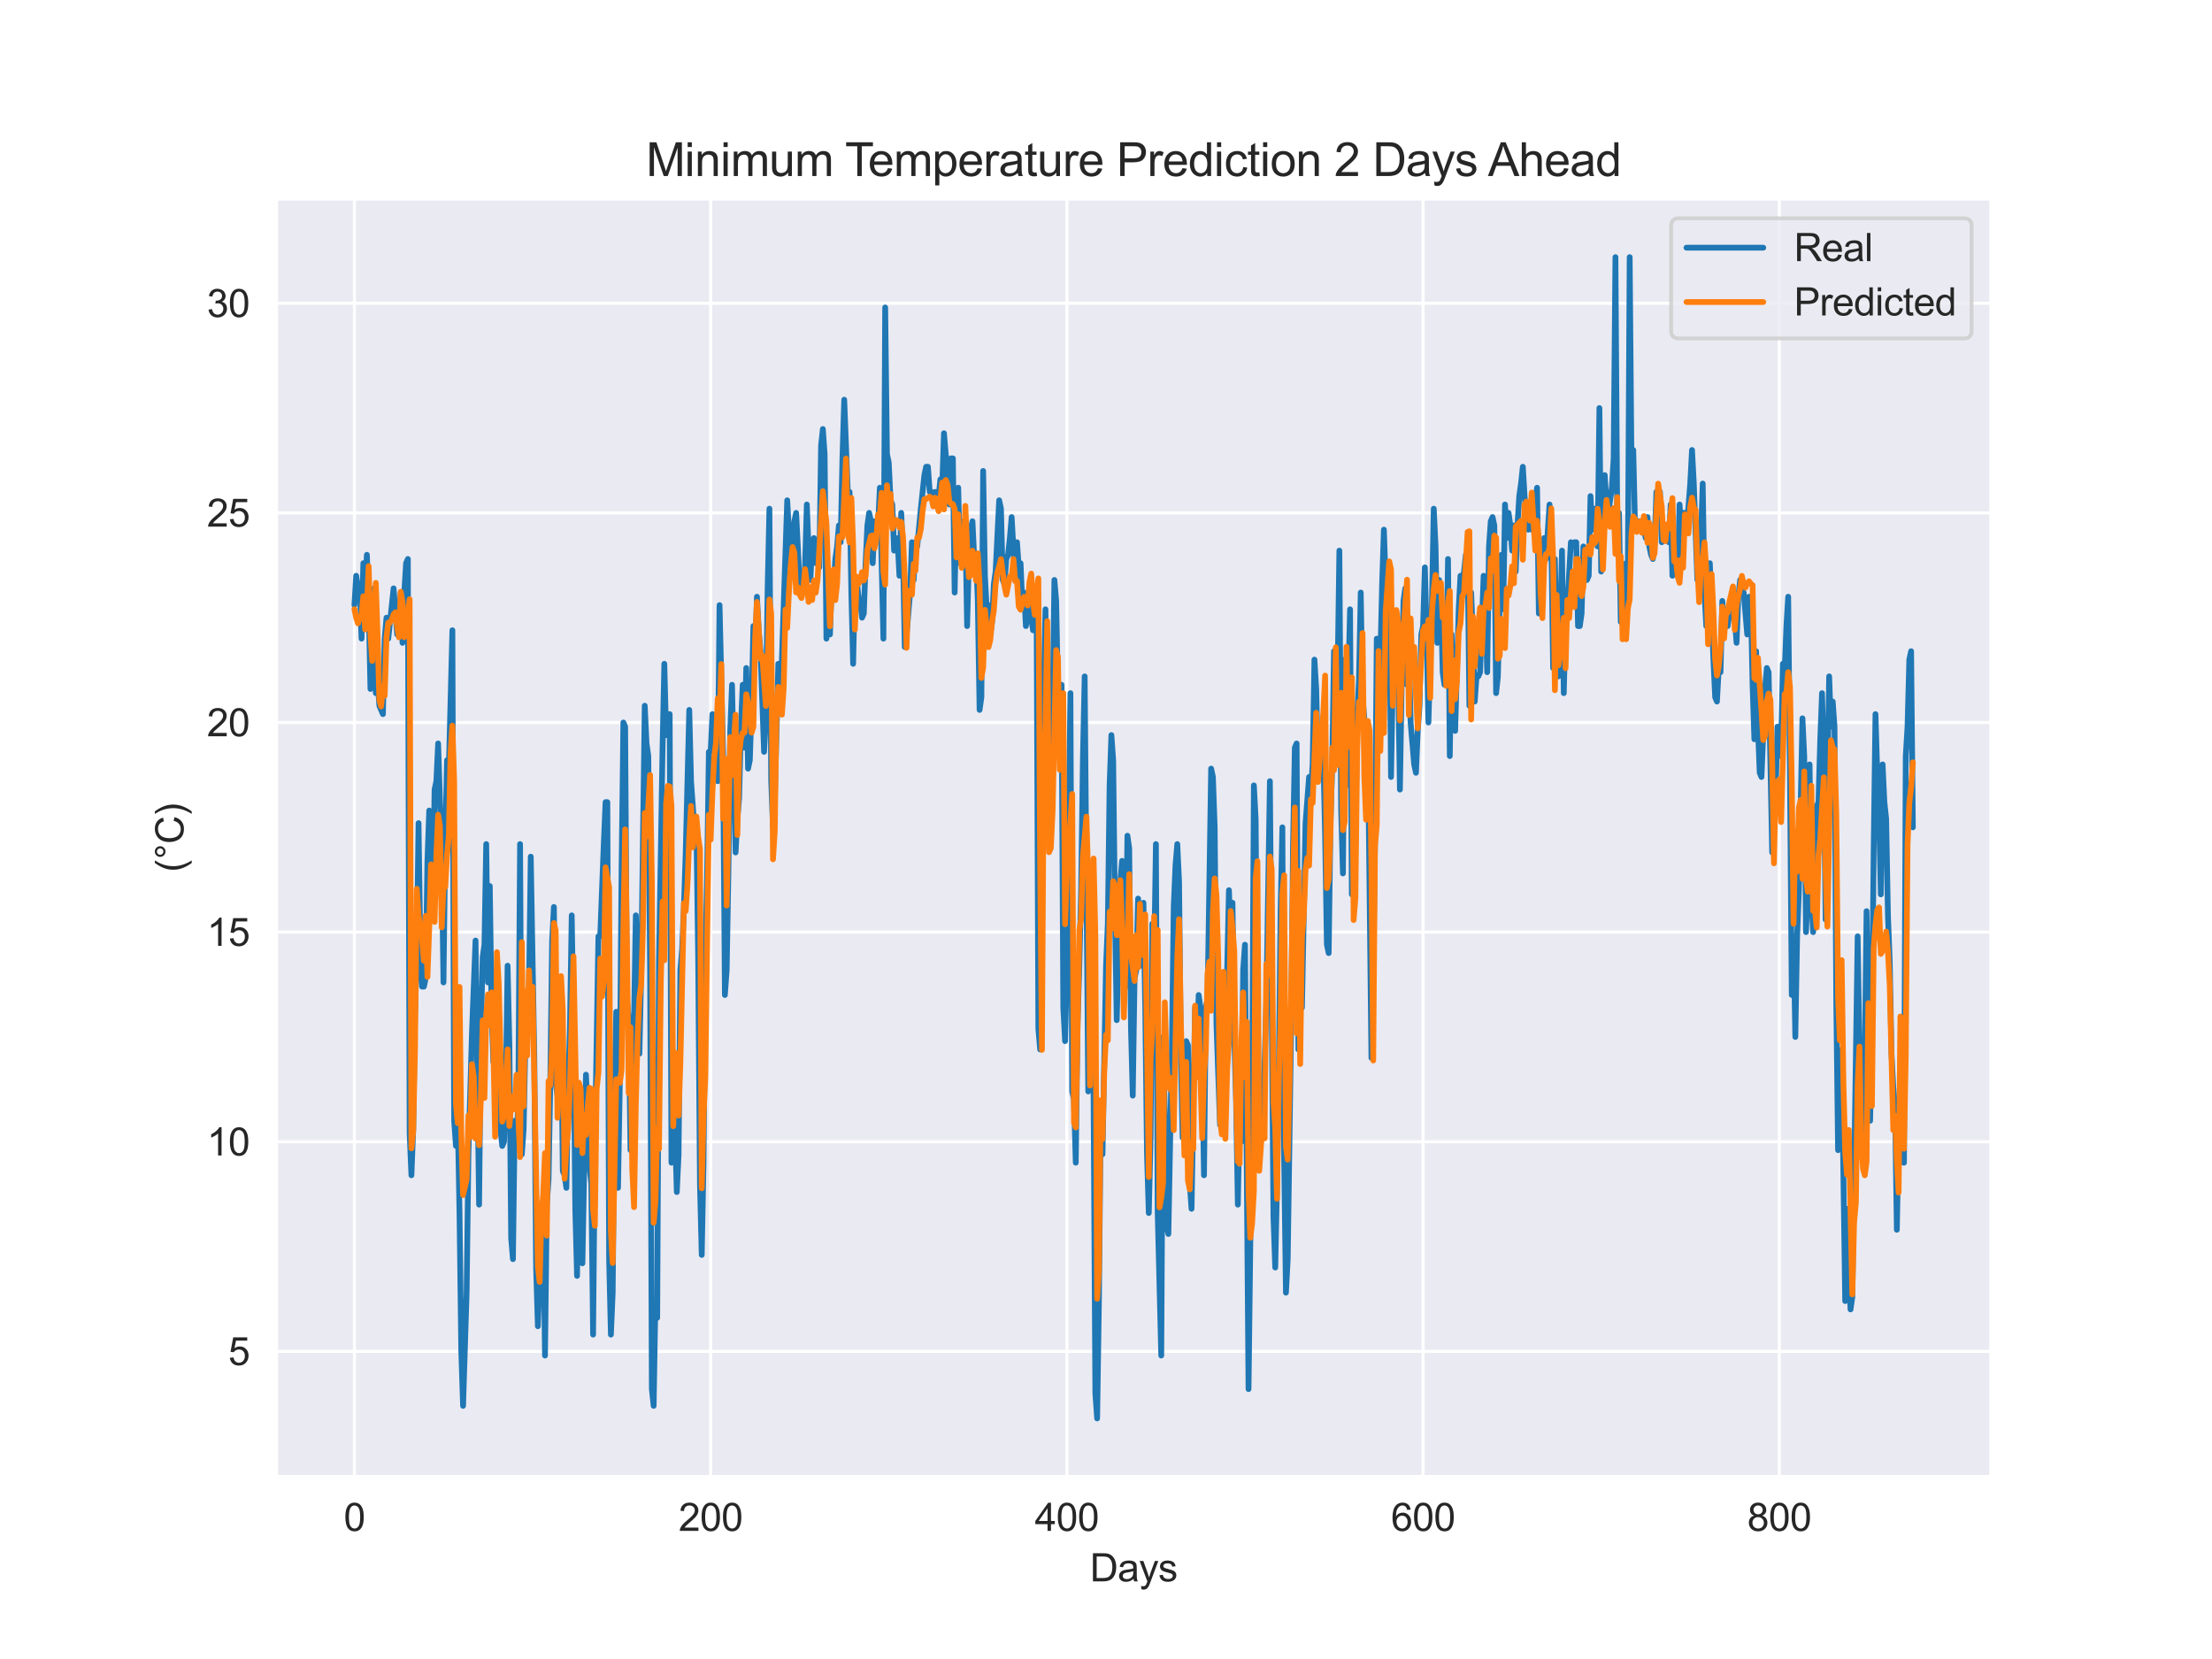 <?xml version="1.0" encoding="utf-8" standalone="no"?>
<!DOCTYPE svg PUBLIC "-//W3C//DTD SVG 1.1//EN"
  "http://www.w3.org/Graphics/SVG/1.1/DTD/svg11.dtd">
<svg xmlns:xlink="http://www.w3.org/1999/xlink" width="576pt" height="432pt" viewBox="0 0 576 432" xmlns="http://www.w3.org/2000/svg" version="1.1">
 <defs>
  <style type="text/css">*{stroke-linejoin: round; stroke-linecap: butt}</style>
 </defs>
 <g id="figure_1">
  <g id="patch_1">
   <path d="M 0 432 
L 576 432 
L 576 0 
L 0 0 
z
" style="fill: #ffffff"/>
  </g>
  <g id="axes_1">
   <g id="patch_2">
    <path d="M 72 384.48 
L 518.4 384.48 
L 518.4 51.84 
L 72 51.84 
z
" style="fill: #eaeaf2"/>
   </g>
   <g id="matplotlib.axis_1">
    <g id="xtick_1">
     <g id="line2d_1">
      <path d="M 92.291 384.48 
L 92.291 51.84 
" clip-path="url(#p777b00b28e)" style="fill: none; stroke: #ffffff; stroke-width: 0.8; stroke-linecap: round"/>
     </g>
     <g id="text_1">
      <!-- 0 -->
      <g style="fill: #262626" transform="translate(89.51 398.638) scale(0.1 -0.1)">
       <defs>
        <path id="ArialMT-30" d="M 266 2259 
Q 266 3072 433 3567 
Q 600 4063 929 4331 
Q 1259 4600 1759 4600 
Q 2128 4600 2406 4451 
Q 2684 4303 2865 4023 
Q 3047 3744 3150 3342 
Q 3253 2941 3253 2259 
Q 3253 1453 3087 958 
Q 2922 463 2592 192 
Q 2263 -78 1759 -78 
Q 1097 -78 719 397 
Q 266 969 266 2259 
z
M 844 2259 
Q 844 1131 1108 757 
Q 1372 384 1759 384 
Q 2147 384 2411 759 
Q 2675 1134 2675 2259 
Q 2675 3391 2411 3762 
Q 2147 4134 1753 4134 
Q 1366 4134 1134 3806 
Q 844 3388 844 2259 
z
" transform="scale(0.016)"/>
       </defs>
       <use xlink:href="#ArialMT-30"/>
      </g>
     </g>
    </g>
    <g id="xtick_2">
     <g id="line2d_2">
      <path d="M 185.049 384.48 
L 185.049 51.84 
" clip-path="url(#p777b00b28e)" style="fill: none; stroke: #ffffff; stroke-width: 0.8; stroke-linecap: round"/>
     </g>
     <g id="text_2">
      <!-- 200 -->
      <g style="fill: #262626" transform="translate(176.708 398.638) scale(0.1 -0.1)">
       <defs>
        <path id="ArialMT-32" d="M 3222 541 
L 3222 0 
L 194 0 
Q 188 203 259 391 
Q 375 700 629 1000 
Q 884 1300 1366 1694 
Q 2113 2306 2375 2664 
Q 2638 3022 2638 3341 
Q 2638 3675 2398 3904 
Q 2159 4134 1775 4134 
Q 1369 4134 1125 3890 
Q 881 3647 878 3216 
L 300 3275 
Q 359 3922 746 4261 
Q 1134 4600 1788 4600 
Q 2447 4600 2831 4234 
Q 3216 3869 3216 3328 
Q 3216 3053 3103 2787 
Q 2991 2522 2730 2228 
Q 2469 1934 1863 1422 
Q 1356 997 1212 845 
Q 1069 694 975 541 
L 3222 541 
z
" transform="scale(0.016)"/>
       </defs>
       <use xlink:href="#ArialMT-32"/>
       <use xlink:href="#ArialMT-30" x="55.615"/>
       <use xlink:href="#ArialMT-30" x="111.23"/>
      </g>
     </g>
    </g>
    <g id="xtick_3">
     <g id="line2d_3">
      <path d="M 277.808 384.48 
L 277.808 51.84 
" clip-path="url(#p777b00b28e)" style="fill: none; stroke: #ffffff; stroke-width: 0.8; stroke-linecap: round"/>
     </g>
     <g id="text_3">
      <!-- 400 -->
      <g style="fill: #262626" transform="translate(269.466 398.638) scale(0.1 -0.1)">
       <defs>
        <path id="ArialMT-34" d="M 2069 0 
L 2069 1097 
L 81 1097 
L 81 1613 
L 2172 4581 
L 2631 4581 
L 2631 1613 
L 3250 1613 
L 3250 1097 
L 2631 1097 
L 2631 0 
L 2069 0 
z
M 2069 1613 
L 2069 3678 
L 634 1613 
L 2069 1613 
z
" transform="scale(0.016)"/>
       </defs>
       <use xlink:href="#ArialMT-34"/>
       <use xlink:href="#ArialMT-30" x="55.615"/>
       <use xlink:href="#ArialMT-30" x="111.23"/>
      </g>
     </g>
    </g>
    <g id="xtick_4">
     <g id="line2d_4">
      <path d="M 370.566 384.48 
L 370.566 51.84 
" clip-path="url(#p777b00b28e)" style="fill: none; stroke: #ffffff; stroke-width: 0.8; stroke-linecap: round"/>
     </g>
     <g id="text_4">
      <!-- 600 -->
      <g style="fill: #262626" transform="translate(362.225 398.638) scale(0.1 -0.1)">
       <defs>
        <path id="ArialMT-36" d="M 3184 3459 
L 2625 3416 
Q 2550 3747 2413 3897 
Q 2184 4138 1850 4138 
Q 1581 4138 1378 3988 
Q 1113 3794 959 3422 
Q 806 3050 800 2363 
Q 1003 2672 1297 2822 
Q 1591 2972 1913 2972 
Q 2475 2972 2870 2558 
Q 3266 2144 3266 1488 
Q 3266 1056 3080 686 
Q 2894 316 2569 119 
Q 2244 -78 1831 -78 
Q 1128 -78 684 439 
Q 241 956 241 2144 
Q 241 3472 731 4075 
Q 1159 4600 1884 4600 
Q 2425 4600 2770 4297 
Q 3116 3994 3184 3459 
z
M 888 1484 
Q 888 1194 1011 928 
Q 1134 663 1356 523 
Q 1578 384 1822 384 
Q 2178 384 2434 671 
Q 2691 959 2691 1453 
Q 2691 1928 2437 2201 
Q 2184 2475 1800 2475 
Q 1419 2475 1153 2201 
Q 888 1928 888 1484 
z
" transform="scale(0.016)"/>
       </defs>
       <use xlink:href="#ArialMT-36"/>
       <use xlink:href="#ArialMT-30" x="55.615"/>
       <use xlink:href="#ArialMT-30" x="111.23"/>
      </g>
     </g>
    </g>
    <g id="xtick_5">
     <g id="line2d_5">
      <path d="M 463.325 384.48 
L 463.325 51.84 
" clip-path="url(#p777b00b28e)" style="fill: none; stroke: #ffffff; stroke-width: 0.8; stroke-linecap: round"/>
     </g>
     <g id="text_5">
      <!-- 800 -->
      <g style="fill: #262626" transform="translate(454.983 398.638) scale(0.1 -0.1)">
       <defs>
        <path id="ArialMT-38" d="M 1131 2484 
Q 781 2613 612 2850 
Q 444 3088 444 3419 
Q 444 3919 803 4259 
Q 1163 4600 1759 4600 
Q 2359 4600 2725 4251 
Q 3091 3903 3091 3403 
Q 3091 3084 2923 2848 
Q 2756 2613 2416 2484 
Q 2838 2347 3058 2040 
Q 3278 1734 3278 1309 
Q 3278 722 2862 322 
Q 2447 -78 1769 -78 
Q 1091 -78 675 323 
Q 259 725 259 1325 
Q 259 1772 486 2073 
Q 713 2375 1131 2484 
z
M 1019 3438 
Q 1019 3113 1228 2906 
Q 1438 2700 1772 2700 
Q 2097 2700 2305 2904 
Q 2513 3109 2513 3406 
Q 2513 3716 2298 3927 
Q 2084 4138 1766 4138 
Q 1444 4138 1231 3931 
Q 1019 3725 1019 3438 
z
M 838 1322 
Q 838 1081 952 856 
Q 1066 631 1291 507 
Q 1516 384 1775 384 
Q 2178 384 2440 643 
Q 2703 903 2703 1303 
Q 2703 1709 2433 1975 
Q 2163 2241 1756 2241 
Q 1359 2241 1098 1978 
Q 838 1716 838 1322 
z
" transform="scale(0.016)"/>
       </defs>
       <use xlink:href="#ArialMT-38"/>
       <use xlink:href="#ArialMT-30" x="55.615"/>
       <use xlink:href="#ArialMT-30" x="111.23"/>
      </g>
     </g>
    </g>
    <g id="text_6">
     <!-- Days -->
     <g style="fill: #262626" transform="translate(283.809 411.783) scale(0.1 -0.1)">
      <defs>
       <path id="ArialMT-44" d="M 494 0 
L 494 4581 
L 2072 4581 
Q 2606 4581 2888 4516 
Q 3281 4425 3559 4188 
Q 3922 3881 4101 3404 
Q 4281 2928 4281 2316 
Q 4281 1794 4159 1391 
Q 4038 988 3847 723 
Q 3656 459 3429 307 
Q 3203 156 2883 78 
Q 2563 0 2147 0 
L 494 0 
z
M 1100 541 
L 2078 541 
Q 2531 541 2789 625 
Q 3047 709 3200 863 
Q 3416 1078 3536 1442 
Q 3656 1806 3656 2325 
Q 3656 3044 3420 3430 
Q 3184 3816 2847 3947 
Q 2603 4041 2063 4041 
L 1100 4041 
L 1100 541 
z
" transform="scale(0.016)"/>
       <path id="ArialMT-61" d="M 2588 409 
Q 2275 144 1986 34 
Q 1697 -75 1366 -75 
Q 819 -75 525 192 
Q 231 459 231 875 
Q 231 1119 342 1320 
Q 453 1522 633 1644 
Q 813 1766 1038 1828 
Q 1203 1872 1538 1913 
Q 2219 1994 2541 2106 
Q 2544 2222 2544 2253 
Q 2544 2597 2384 2738 
Q 2169 2928 1744 2928 
Q 1347 2928 1158 2789 
Q 969 2650 878 2297 
L 328 2372 
Q 403 2725 575 2942 
Q 747 3159 1072 3276 
Q 1397 3394 1825 3394 
Q 2250 3394 2515 3294 
Q 2781 3194 2906 3042 
Q 3031 2891 3081 2659 
Q 3109 2516 3109 2141 
L 3109 1391 
Q 3109 606 3145 398 
Q 3181 191 3288 0 
L 2700 0 
Q 2613 175 2588 409 
z
M 2541 1666 
Q 2234 1541 1622 1453 
Q 1275 1403 1131 1340 
Q 988 1278 909 1158 
Q 831 1038 831 891 
Q 831 666 1001 516 
Q 1172 366 1500 366 
Q 1825 366 2078 508 
Q 2331 650 2450 897 
Q 2541 1088 2541 1459 
L 2541 1666 
z
" transform="scale(0.016)"/>
       <path id="ArialMT-79" d="M 397 -1278 
L 334 -750 
Q 519 -800 656 -800 
Q 844 -800 956 -737 
Q 1069 -675 1141 -563 
Q 1194 -478 1313 -144 
Q 1328 -97 1363 -6 
L 103 3319 
L 709 3319 
L 1400 1397 
Q 1534 1031 1641 628 
Q 1738 1016 1872 1384 
L 2581 3319 
L 3144 3319 
L 1881 -56 
Q 1678 -603 1566 -809 
Q 1416 -1088 1222 -1217 
Q 1028 -1347 759 -1347 
Q 597 -1347 397 -1278 
z
" transform="scale(0.016)"/>
       <path id="ArialMT-73" d="M 197 991 
L 753 1078 
Q 800 744 1014 566 
Q 1228 388 1613 388 
Q 2000 388 2187 545 
Q 2375 703 2375 916 
Q 2375 1106 2209 1216 
Q 2094 1291 1634 1406 
Q 1016 1563 777 1677 
Q 538 1791 414 1992 
Q 291 2194 291 2438 
Q 291 2659 392 2848 
Q 494 3038 669 3163 
Q 800 3259 1026 3326 
Q 1253 3394 1513 3394 
Q 1903 3394 2198 3281 
Q 2494 3169 2634 2976 
Q 2775 2784 2828 2463 
L 2278 2388 
Q 2241 2644 2061 2787 
Q 1881 2931 1553 2931 
Q 1166 2931 1000 2803 
Q 834 2675 834 2503 
Q 834 2394 903 2306 
Q 972 2216 1119 2156 
Q 1203 2125 1616 2013 
Q 2213 1853 2448 1751 
Q 2684 1650 2818 1456 
Q 2953 1263 2953 975 
Q 2953 694 2789 445 
Q 2625 197 2315 61 
Q 2006 -75 1616 -75 
Q 969 -75 630 194 
Q 291 463 197 991 
z
" transform="scale(0.016)"/>
      </defs>
      <use xlink:href="#ArialMT-44"/>
      <use xlink:href="#ArialMT-61" x="72.217"/>
      <use xlink:href="#ArialMT-79" x="127.832"/>
      <use xlink:href="#ArialMT-73" x="177.832"/>
     </g>
    </g>
   </g>
   <g id="matplotlib.axis_2">
    <g id="ytick_1">
     <g id="line2d_6">
      <path d="M 72 351.893 
L 518.4 351.893 
" clip-path="url(#p777b00b28e)" style="fill: none; stroke: #ffffff; stroke-width: 0.8; stroke-linecap: round"/>
     </g>
     <g id="text_7">
      <!-- 5 -->
      <g style="fill: #262626" transform="translate(59.439 355.472) scale(0.1 -0.1)">
       <defs>
        <path id="ArialMT-35" d="M 266 1200 
L 856 1250 
Q 922 819 1161 601 
Q 1400 384 1738 384 
Q 2144 384 2425 690 
Q 2706 997 2706 1503 
Q 2706 1984 2436 2262 
Q 2166 2541 1728 2541 
Q 1456 2541 1237 2417 
Q 1019 2294 894 2097 
L 366 2166 
L 809 4519 
L 3088 4519 
L 3088 3981 
L 1259 3981 
L 1013 2750 
Q 1425 3038 1878 3038 
Q 2478 3038 2890 2622 
Q 3303 2206 3303 1553 
Q 3303 931 2941 478 
Q 2500 -78 1738 -78 
Q 1113 -78 717 272 
Q 322 622 266 1200 
z
" transform="scale(0.016)"/>
       </defs>
       <use xlink:href="#ArialMT-35"/>
      </g>
     </g>
    </g>
    <g id="ytick_2">
     <g id="line2d_7">
      <path d="M 72 297.308 
L 518.4 297.308 
" clip-path="url(#p777b00b28e)" style="fill: none; stroke: #ffffff; stroke-width: 0.8; stroke-linecap: round"/>
     </g>
     <g id="text_8">
      <!-- 10 -->
      <g style="fill: #262626" transform="translate(53.878 300.887) scale(0.1 -0.1)">
       <defs>
        <path id="ArialMT-31" d="M 2384 0 
L 1822 0 
L 1822 3584 
Q 1619 3391 1289 3197 
Q 959 3003 697 2906 
L 697 3450 
Q 1169 3672 1522 3987 
Q 1875 4303 2022 4600 
L 2384 4600 
L 2384 0 
z
" transform="scale(0.016)"/>
       </defs>
       <use xlink:href="#ArialMT-31"/>
       <use xlink:href="#ArialMT-30" x="55.615"/>
      </g>
     </g>
    </g>
    <g id="ytick_3">
     <g id="line2d_8">
      <path d="M 72 242.723 
L 518.4 242.723 
" clip-path="url(#p777b00b28e)" style="fill: none; stroke: #ffffff; stroke-width: 0.8; stroke-linecap: round"/>
     </g>
     <g id="text_9">
      <!-- 15 -->
      <g style="fill: #262626" transform="translate(53.878 246.302) scale(0.1 -0.1)">
       <use xlink:href="#ArialMT-31"/>
       <use xlink:href="#ArialMT-35" x="55.615"/>
      </g>
     </g>
    </g>
    <g id="ytick_4">
     <g id="line2d_9">
      <path d="M 72 188.138 
L 518.4 188.138 
" clip-path="url(#p777b00b28e)" style="fill: none; stroke: #ffffff; stroke-width: 0.8; stroke-linecap: round"/>
     </g>
     <g id="text_10">
      <!-- 20 -->
      <g style="fill: #262626" transform="translate(53.878 191.717) scale(0.1 -0.1)">
       <use xlink:href="#ArialMT-32"/>
       <use xlink:href="#ArialMT-30" x="55.615"/>
      </g>
     </g>
    </g>
    <g id="ytick_5">
     <g id="line2d_10">
      <path d="M 72 133.554 
L 518.4 133.554 
" clip-path="url(#p777b00b28e)" style="fill: none; stroke: #ffffff; stroke-width: 0.8; stroke-linecap: round"/>
     </g>
     <g id="text_11">
      <!-- 25 -->
      <g style="fill: #262626" transform="translate(53.878 137.132) scale(0.1 -0.1)">
       <use xlink:href="#ArialMT-32"/>
       <use xlink:href="#ArialMT-35" x="55.615"/>
      </g>
     </g>
    </g>
    <g id="ytick_6">
     <g id="line2d_11">
      <path d="M 72 78.969 
L 518.4 78.969 
" clip-path="url(#p777b00b28e)" style="fill: none; stroke: #ffffff; stroke-width: 0.8; stroke-linecap: round"/>
     </g>
     <g id="text_12">
      <!-- 30 -->
      <g style="fill: #262626" transform="translate(53.878 82.548) scale(0.1 -0.1)">
       <defs>
        <path id="ArialMT-33" d="M 269 1209 
L 831 1284 
Q 928 806 1161 595 
Q 1394 384 1728 384 
Q 2125 384 2398 659 
Q 2672 934 2672 1341 
Q 2672 1728 2419 1979 
Q 2166 2231 1775 2231 
Q 1616 2231 1378 2169 
L 1441 2663 
Q 1497 2656 1531 2656 
Q 1891 2656 2178 2843 
Q 2466 3031 2466 3422 
Q 2466 3731 2256 3934 
Q 2047 4138 1716 4138 
Q 1388 4138 1169 3931 
Q 950 3725 888 3313 
L 325 3413 
Q 428 3978 793 4289 
Q 1159 4600 1703 4600 
Q 2078 4600 2393 4439 
Q 2709 4278 2876 4000 
Q 3044 3722 3044 3409 
Q 3044 3113 2884 2869 
Q 2725 2625 2413 2481 
Q 2819 2388 3044 2092 
Q 3269 1797 3269 1353 
Q 3269 753 2831 336 
Q 2394 -81 1725 -81 
Q 1122 -81 723 278 
Q 325 638 269 1209 
z
" transform="scale(0.016)"/>
       </defs>
       <use xlink:href="#ArialMT-33"/>
       <use xlink:href="#ArialMT-30" x="55.615"/>
      </g>
     </g>
    </g>
    <g id="text_13">
     <!-- (°C) -->
     <g style="fill: #262626" transform="translate(47.773 227.1) rotate(-90) scale(0.1 -0.1)">
      <defs>
       <path id="ArialMT-28" d="M 1497 -1347 
Q 1031 -759 709 28 
Q 388 816 388 1659 
Q 388 2403 628 3084 
Q 909 3875 1497 4659 
L 1900 4659 
Q 1522 4009 1400 3731 
Q 1209 3300 1100 2831 
Q 966 2247 966 1656 
Q 966 153 1900 -1347 
L 1497 -1347 
z
" transform="scale(0.016)"/>
       <path id="ArialMT-b0" d="M 400 3794 
Q 400 4153 654 4406 
Q 909 4659 1266 4659 
Q 1628 4659 1881 4406 
Q 2134 4153 2134 3794 
Q 2134 3434 1879 3179 
Q 1625 2925 1266 2925 
Q 909 2925 654 3178 
Q 400 3431 400 3794 
z
M 741 3794 
Q 741 3575 895 3420 
Q 1050 3266 1269 3266 
Q 1484 3266 1639 3420 
Q 1794 3575 1794 3794 
Q 1794 4013 1639 4167 
Q 1484 4322 1269 4322 
Q 1050 4322 895 4167 
Q 741 4013 741 3794 
z
" transform="scale(0.016)"/>
       <path id="ArialMT-43" d="M 3763 1606 
L 4369 1453 
Q 4178 706 3683 314 
Q 3188 -78 2472 -78 
Q 1731 -78 1267 223 
Q 803 525 561 1097 
Q 319 1669 319 2325 
Q 319 3041 592 3573 
Q 866 4106 1370 4382 
Q 1875 4659 2481 4659 
Q 3169 4659 3637 4309 
Q 4106 3959 4291 3325 
L 3694 3184 
Q 3534 3684 3231 3912 
Q 2928 4141 2469 4141 
Q 1941 4141 1586 3887 
Q 1231 3634 1087 3207 
Q 944 2781 944 2328 
Q 944 1744 1114 1308 
Q 1284 872 1643 656 
Q 2003 441 2422 441 
Q 2931 441 3284 734 
Q 3638 1028 3763 1606 
z
" transform="scale(0.016)"/>
       <path id="ArialMT-29" d="M 791 -1347 
L 388 -1347 
Q 1322 153 1322 1656 
Q 1322 2244 1188 2822 
Q 1081 3291 891 3722 
Q 769 4003 388 4659 
L 791 4659 
Q 1378 3875 1659 3084 
Q 1900 2403 1900 1659 
Q 1900 816 1576 28 
Q 1253 -759 791 -1347 
z
" transform="scale(0.016)"/>
      </defs>
      <use xlink:href="#ArialMT-28"/>
      <use xlink:href="#ArialMT-b0" x="33.301"/>
      <use xlink:href="#ArialMT-43" x="73.291"/>
      <use xlink:href="#ArialMT-29" x="145.508"/>
     </g>
    </g>
   </g>
   <g id="line2d_12">
    <path d="M 92.291 157.571 
L 92.755 149.929 
L 93.218 153.204 
L 93.682 152.112 
L 94.146 166.304 
L 94.61 146.654 
L 95.074 153.204 
L 95.537 144.47 
L 96.001 157.571 
L 96.465 179.405 
L 96.929 159.754 
L 97.393 153.204 
L 97.856 180.496 
L 98.32 177.221 
L 98.784 183.772 
L 99.712 185.955 
L 100.175 166.304 
L 100.639 160.846 
L 101.103 166.304 
L 102.494 153.204 
L 103.422 165.213 
L 103.886 163.029 
L 104.35 154.296 
L 104.813 167.396 
L 105.277 154.296 
L 105.741 146.654 
L 106.205 145.562 
L 106.668 295.125 
L 107.132 306.042 
L 107.596 294.033 
L 108.06 263.465 
L 108.524 249.273 
L 108.987 214.339 
L 109.451 247.09 
L 109.915 256.915 
L 110.379 256.915 
L 110.843 254.732 
L 111.306 224.164 
L 111.77 211.064 
L 112.698 237.265 
L 113.162 205.605 
L 113.625 203.422 
L 114.089 193.597 
L 115.017 223.073 
L 115.481 255.824 
L 115.944 218.706 
L 116.408 197.964 
L 116.872 200.147 
L 117.799 164.121 
L 118.263 291.85 
L 118.727 298.4 
L 119.191 290.758 
L 119.655 315.867 
L 120.118 351.893 
L 120.582 366.085 
L 121.51 336.609 
L 121.974 300.583 
L 122.901 268.924 
L 123.829 244.907 
L 124.756 313.683 
L 125.22 268.924 
L 125.684 249.273 
L 126.148 245.998 
L 126.612 219.798 
L 127.075 255.824 
L 127.539 230.715 
L 128.003 262.374 
L 128.467 276.566 
L 128.93 274.382 
L 129.394 252.548 
L 129.858 289.666 
L 130.786 298.4 
L 131.249 297.308 
L 131.713 283.116 
L 132.177 251.457 
L 132.641 272.199 
L 133.105 322.417 
L 133.568 327.876 
L 134.032 291.85 
L 134.496 296.216 
L 134.96 287.483 
L 135.424 219.798 
L 135.887 300.583 
L 136.351 294.033 
L 136.815 271.107 
L 137.279 266.741 
L 137.743 258.007 
L 138.206 223.073 
L 139.134 275.474 
L 139.598 330.059 
L 140.062 345.343 
L 140.525 332.242 
L 140.989 315.867 
L 141.453 315.867 
L 141.917 352.985 
L 142.38 313.683 
L 142.844 307.133 
L 143.308 280.933 
L 143.772 244.907 
L 144.236 236.173 
L 144.699 282.024 
L 145.163 285.299 
L 145.627 264.557 
L 146.091 264.557 
L 146.555 304.95 
L 147.018 306.042 
L 147.482 309.317 
L 147.946 283.116 
L 148.41 267.832 
L 148.874 238.356 
L 149.337 266.741 
L 149.801 314.775 
L 150.265 332.242 
L 150.729 295.125 
L 151.193 297.308 
L 151.656 328.967 
L 152.584 279.841 
L 153.048 289.666 
L 153.511 303.858 
L 153.975 308.225 
L 154.439 347.526 
L 154.903 298.4 
L 155.83 243.815 
L 156.294 243.815 
L 157.222 219.798 
L 157.686 208.881 
L 158.149 208.881 
L 158.613 327.876 
L 159.077 347.526 
L 159.541 336.609 
L 160.005 285.299 
L 160.468 263.465 
L 160.932 309.317 
L 161.396 282.024 
L 161.86 226.348 
L 162.324 188.138 
L 162.787 189.23 
L 163.251 260.19 
L 163.715 265.649 
L 164.179 299.491 
L 164.642 291.85 
L 165.57 238.356 
L 166.498 274.382 
L 166.961 253.64 
L 167.889 183.772 
L 168.353 193.597 
L 168.817 196.872 
L 169.28 252.548 
L 169.744 361.718 
L 170.208 366.085 
L 170.672 338.792 
L 171.136 343.159 
L 171.599 250.365 
L 172.527 194.689 
L 172.991 172.855 
L 173.455 191.413 
L 173.918 191.413 
L 174.382 185.955 
L 174.846 302.766 
L 175.774 294.033 
L 176.237 310.408 
L 176.701 300.583 
L 177.165 252.548 
L 177.629 247.09 
L 178.092 236.173 
L 178.556 221.981 
L 179.484 184.863 
L 179.948 203.422 
L 180.875 216.522 
L 181.339 215.431 
L 181.803 249.273 
L 182.267 308.225 
L 182.73 326.784 
L 183.194 302.766 
L 183.658 250.365 
L 184.122 228.531 
L 184.586 195.78 
L 185.049 195.78 
L 185.513 185.955 
L 185.977 193.597 
L 186.441 191.413 
L 186.905 203.422 
L 187.368 157.571 
L 188.296 196.872 
L 188.76 259.099 
L 189.223 252.548 
L 189.687 226.348 
L 190.151 190.322 
L 190.615 178.313 
L 191.542 221.981 
L 192.006 213.247 
L 192.47 207.789 
L 192.934 189.23 
L 193.398 178.313 
L 193.861 194.689 
L 194.325 173.946 
L 194.789 200.147 
L 195.253 197.964 
L 195.717 183.772 
L 196.18 163.029 
L 196.644 169.579 
L 197.108 155.387 
L 197.572 164.121 
L 198.036 169.579 
L 198.963 195.78 
L 199.427 187.047 
L 199.891 153.204 
L 200.354 132.462 
L 200.818 203.422 
L 201.282 215.431 
L 201.746 207.789 
L 202.673 172.855 
L 203.137 180.496 
L 203.601 171.763 
L 204.992 130.278 
L 205.92 147.746 
L 206.384 140.104 
L 206.848 135.737 
L 207.311 133.554 
L 208.239 152.112 
L 208.703 149.929 
L 209.167 151.021 
L 209.63 147.746 
L 210.094 131.37 
L 210.558 143.379 
L 211.022 151.021 
L 211.486 141.195 
L 211.949 140.104 
L 212.413 146.654 
L 212.877 142.287 
L 213.341 147.746 
L 213.804 116.086 
L 214.268 111.72 
L 214.732 118.27 
L 215.196 166.304 
L 215.66 159.754 
L 216.123 165.213 
L 216.587 151.021 
L 217.051 153.204 
L 217.515 145.562 
L 217.979 142.287 
L 218.442 136.829 
L 218.906 141.195 
L 219.37 119.361 
L 219.834 104.078 
L 220.761 128.095 
L 221.225 128.095 
L 221.689 154.296 
L 222.153 172.855 
L 222.617 151.021 
L 223.08 151.021 
L 223.544 155.387 
L 224.008 156.479 
L 224.472 160.846 
L 224.935 159.754 
L 225.399 146.654 
L 225.863 136.829 
L 226.327 133.554 
L 226.791 135.737 
L 227.254 146.654 
L 227.718 135.737 
L 228.182 136.829 
L 228.646 136.829 
L 229.11 127.003 
L 230.037 166.304 
L 230.501 80.06 
L 230.965 118.27 
L 231.429 120.453 
L 231.892 130.278 
L 232.356 131.37 
L 232.82 143.379 
L 233.284 140.104 
L 233.748 141.195 
L 234.211 149.929 
L 234.675 133.554 
L 235.139 144.47 
L 235.603 168.488 
L 236.066 165.213 
L 236.994 154.296 
L 237.458 141.195 
L 237.922 151.021 
L 238.385 141.195 
L 238.849 142.287 
L 239.777 132.462 
L 240.704 123.728 
L 241.168 121.545 
L 241.632 121.545 
L 242.096 128.095 
L 242.56 128.095 
L 243.023 129.187 
L 243.487 128.095 
L 243.951 129.187 
L 244.415 129.187 
L 244.879 124.82 
L 245.342 127.003 
L 245.806 112.811 
L 246.27 118.27 
L 246.734 121.545 
L 247.198 131.37 
L 247.661 119.361 
L 248.125 119.361 
L 248.589 154.296 
L 249.053 131.37 
L 249.516 127.003 
L 249.98 146.654 
L 250.444 144.47 
L 250.908 135.737 
L 251.372 135.737 
L 251.835 163.029 
L 252.299 145.562 
L 252.763 137.92 
L 253.227 135.737 
L 253.691 145.562 
L 254.154 144.47 
L 254.618 156.479 
L 255.082 184.863 
L 255.546 181.588 
L 256.01 122.637 
L 256.473 149.929 
L 256.937 158.663 
L 257.401 157.571 
L 257.865 165.213 
L 258.329 161.938 
L 258.792 152.112 
L 259.256 148.837 
L 260.184 130.278 
L 260.647 132.462 
L 261.111 151.021 
L 261.575 152.112 
L 262.039 145.562 
L 262.503 144.47 
L 262.966 140.104 
L 263.43 134.645 
L 264.358 151.021 
L 264.822 141.195 
L 265.285 147.746 
L 265.749 146.654 
L 266.213 157.571 
L 266.677 154.296 
L 267.141 163.029 
L 267.604 159.754 
L 268.068 154.296 
L 268.532 160.846 
L 268.996 164.121 
L 269.46 160.846 
L 269.923 156.479 
L 270.387 267.832 
L 270.851 273.291 
L 271.778 179.405 
L 272.242 158.663 
L 272.706 204.514 
L 273.17 213.247 
L 273.634 204.514 
L 274.097 184.863 
L 274.561 151.021 
L 275.025 156.479 
L 275.489 180.496 
L 275.953 195.78 
L 276.416 178.313 
L 276.88 262.374 
L 277.344 271.107 
L 277.808 252.548 
L 278.735 180.496 
L 279.199 284.208 
L 279.663 286.391 
L 280.127 302.766 
L 280.591 266.741 
L 281.054 251.457 
L 281.518 231.806 
L 281.982 197.964 
L 282.446 176.13 
L 283.373 284.208 
L 283.837 272.199 
L 284.301 243.815 
L 284.765 285.299 
L 285.228 362.81 
L 285.692 369.36 
L 286.156 338.792 
L 286.62 290.758 
L 287.084 300.583 
L 288.011 251.457 
L 288.475 240.54 
L 288.939 204.514 
L 289.403 191.413 
L 289.866 197.964 
L 290.33 237.265 
L 290.794 265.649 
L 291.722 229.623 
L 292.185 224.164 
L 292.649 253.64 
L 293.113 256.915 
L 293.577 217.614 
L 294.041 220.889 
L 294.504 267.832 
L 294.968 285.299 
L 295.432 254.732 
L 295.896 252.548 
L 296.359 233.99 
L 296.823 241.631 
L 297.287 251.457 
L 297.751 235.081 
L 298.215 262.374 
L 298.678 300.583 
L 299.142 315.867 
L 299.606 296.216 
L 300.07 240.54 
L 300.534 250.365 
L 300.997 219.798 
L 301.461 315.867 
L 302.389 352.985 
L 302.853 270.016 
L 303.316 289.666 
L 303.78 319.142 
L 304.244 321.325 
L 305.172 272.199 
L 305.635 236.173 
L 306.099 225.256 
L 306.563 219.798 
L 307.027 229.623 
L 307.49 275.474 
L 307.954 296.216 
L 308.882 271.107 
L 309.346 272.199 
L 309.809 308.225 
L 310.273 314.775 
L 311.201 262.374 
L 311.665 275.474 
L 312.128 259.099 
L 312.592 262.374 
L 313.056 277.657 
L 313.52 306.042 
L 313.984 262.374 
L 314.447 260.19 
L 315.375 200.147 
L 315.839 202.33 
L 316.303 215.431 
L 316.766 266.741 
L 317.694 292.941 
L 318.158 265.649 
L 318.622 286.391 
L 319.085 273.291 
L 320.013 231.806 
L 320.477 244.907 
L 320.94 235.081 
L 321.404 270.016 
L 321.868 286.391 
L 322.332 313.683 
L 322.796 288.574 
L 323.259 297.308 
L 323.723 252.548 
L 324.187 245.998 
L 325.115 361.718 
L 326.042 285.299 
L 326.506 204.514 
L 326.97 213.247 
L 327.434 273.291 
L 327.897 287.483 
L 328.361 296.216 
L 328.825 292.941 
L 329.753 261.282 
L 330.68 203.422 
L 331.608 316.959 
L 332.071 330.059 
L 332.535 308.225 
L 332.999 278.749 
L 333.463 237.265 
L 333.927 215.431 
L 334.39 301.675 
L 334.854 336.609 
L 335.318 327.876 
L 336.246 264.557 
L 336.709 219.798 
L 337.173 194.689 
L 337.637 193.597 
L 338.101 273.291 
L 338.565 261.282 
L 339.028 262.374 
L 339.956 214.339 
L 340.884 202.33 
L 341.347 205.605 
L 341.811 199.055 
L 342.275 171.763 
L 342.739 179.405 
L 343.202 199.055 
L 343.666 195.78 
L 344.13 190.322 
L 344.594 196.872 
L 345.058 217.614 
L 345.521 245.998 
L 345.985 248.182 
L 346.449 214.339 
L 346.913 199.055 
L 347.377 169.579 
L 347.84 176.13 
L 348.304 176.13 
L 348.768 143.379 
L 349.232 211.064 
L 349.696 227.439 
L 350.159 171.763 
L 350.623 204.514 
L 351.087 178.313 
L 351.551 158.663 
L 352.015 232.898 
L 352.478 230.715 
L 352.942 219.798 
L 353.406 185.955 
L 353.87 177.221 
L 354.334 154.296 
L 354.797 181.588 
L 355.261 187.047 
L 355.725 190.322 
L 356.189 192.505 
L 357.116 275.474 
L 357.58 253.64 
L 358.044 218.706 
L 358.508 166.304 
L 358.971 179.405 
L 359.435 171.763 
L 359.899 152.112 
L 360.363 137.92 
L 361.29 165.213 
L 361.754 151.021 
L 362.218 202.33 
L 362.682 176.13 
L 363.609 159.754 
L 364.073 176.13 
L 364.537 205.605 
L 365.001 177.221 
L 365.465 156.479 
L 365.928 153.204 
L 366.392 178.313 
L 366.856 168.488 
L 367.32 188.138 
L 368.247 199.055 
L 368.711 201.239 
L 369.175 190.322 
L 369.639 183.772 
L 370.102 165.213 
L 370.566 163.029 
L 371.03 147.746 
L 371.494 165.213 
L 371.958 188.138 
L 372.885 156.479 
L 373.349 132.462 
L 373.813 142.287 
L 374.277 167.396 
L 374.74 151.021 
L 375.204 155.387 
L 375.668 175.038 
L 376.132 178.313 
L 376.596 175.038 
L 377.059 145.562 
L 377.523 196.872 
L 377.987 165.213 
L 378.451 184.863 
L 378.914 190.322 
L 379.842 158.663 
L 380.306 149.929 
L 380.77 151.021 
L 381.233 148.837 
L 381.697 144.47 
L 382.161 143.379 
L 382.625 183.772 
L 383.089 154.296 
L 383.552 166.304 
L 384.016 182.68 
L 384.48 176.13 
L 384.944 176.13 
L 385.408 175.038 
L 386.335 149.929 
L 386.799 155.387 
L 387.263 175.038 
L 387.727 142.287 
L 388.19 135.737 
L 388.654 134.645 
L 389.118 136.829 
L 389.582 180.496 
L 390.046 176.13 
L 390.509 157.571 
L 390.973 144.47 
L 391.437 158.663 
L 391.901 131.37 
L 392.364 140.104 
L 392.828 133.554 
L 393.292 136.829 
L 393.756 143.379 
L 394.22 136.829 
L 394.683 148.837 
L 395.147 136.829 
L 395.611 129.187 
L 396.075 125.912 
L 396.539 121.545 
L 397.002 129.187 
L 397.466 134.645 
L 397.93 137.92 
L 398.394 132.462 
L 398.858 137.92 
L 399.321 137.92 
L 399.785 130.278 
L 400.249 127.003 
L 400.713 159.754 
L 401.177 156.479 
L 401.64 142.287 
L 402.104 140.104 
L 402.568 145.562 
L 403.495 131.37 
L 403.959 140.104 
L 404.423 173.946 
L 404.887 145.562 
L 405.351 169.579 
L 405.814 176.13 
L 406.278 161.938 
L 406.742 143.379 
L 407.206 180.496 
L 407.67 161.938 
L 408.133 157.571 
L 409.061 141.195 
L 409.525 142.287 
L 409.989 141.195 
L 410.452 141.195 
L 410.916 163.029 
L 411.38 163.029 
L 411.844 159.754 
L 412.308 142.287 
L 412.771 143.379 
L 413.235 151.021 
L 413.699 149.929 
L 414.163 129.187 
L 414.626 137.92 
L 415.09 132.462 
L 415.554 135.737 
L 416.018 142.287 
L 416.482 106.261 
L 416.945 148.837 
L 417.409 142.287 
L 417.873 123.728 
L 418.337 131.37 
L 418.801 133.554 
L 419.728 127.003 
L 420.192 119.361 
L 420.656 66.96 
L 421.12 134.645 
L 421.583 133.554 
L 422.047 161.938 
L 422.511 152.112 
L 422.975 163.029 
L 423.439 146.654 
L 423.902 146.654 
L 424.366 66.96 
L 424.83 120.453 
L 425.294 117.178 
L 425.758 136.829 
L 426.221 135.737 
L 427.149 135.737 
L 427.613 137.92 
L 428.076 137.92 
L 428.54 140.104 
L 429.004 134.645 
L 429.468 142.287 
L 429.932 144.47 
L 430.395 145.562 
L 430.859 141.195 
L 431.323 128.095 
L 431.787 129.187 
L 432.251 128.095 
L 432.714 141.195 
L 433.642 139.012 
L 434.57 141.195 
L 435.033 131.37 
L 435.497 149.929 
L 435.961 146.654 
L 436.425 146.654 
L 436.889 148.837 
L 437.352 131.37 
L 437.816 139.012 
L 438.28 133.554 
L 438.744 133.554 
L 439.207 137.92 
L 440.135 125.912 
L 440.599 117.178 
L 441.063 125.912 
L 441.99 151.021 
L 442.454 149.929 
L 442.918 140.104 
L 443.382 125.912 
L 443.845 154.296 
L 444.309 163.029 
L 444.773 160.846 
L 445.237 146.654 
L 446.164 171.763 
L 446.628 181.588 
L 447.092 182.68 
L 447.556 173.946 
L 448.02 175.038 
L 448.483 156.479 
L 448.947 161.938 
L 449.411 158.663 
L 449.875 163.029 
L 450.802 156.479 
L 451.266 160.846 
L 451.73 160.846 
L 452.194 167.396 
L 452.657 155.387 
L 453.121 151.021 
L 453.585 154.296 
L 454.049 154.296 
L 454.976 165.213 
L 455.44 155.387 
L 455.904 156.479 
L 456.368 178.313 
L 456.832 192.505 
L 457.295 169.579 
L 457.759 189.23 
L 458.223 201.239 
L 458.687 202.33 
L 459.614 179.405 
L 460.078 173.946 
L 460.542 175.038 
L 461.47 221.981 
L 461.933 196.872 
L 462.397 205.605 
L 462.861 189.23 
L 463.325 196.872 
L 463.788 194.689 
L 464.252 172.855 
L 464.716 175.038 
L 465.18 163.029 
L 465.644 155.387 
L 466.107 201.239 
L 466.571 259.099 
L 467.035 243.815 
L 467.499 270.016 
L 467.963 243.815 
L 468.426 231.806 
L 469.354 187.047 
L 469.818 196.872 
L 470.282 242.723 
L 470.745 230.715 
L 471.209 199.055 
L 471.673 233.99 
L 472.137 242.723 
L 473.064 209.972 
L 473.528 208.881 
L 473.992 192.505 
L 474.456 180.496 
L 474.919 197.964 
L 475.383 239.448 
L 475.847 203.422 
L 476.311 176.13 
L 476.775 189.23 
L 477.238 182.68 
L 477.702 189.23 
L 478.166 261.282 
L 478.63 299.491 
L 479.557 273.291 
L 480.485 338.792 
L 480.949 314.775 
L 481.413 332.242 
L 481.876 340.976 
L 482.34 337.701 
L 483.732 243.815 
L 484.195 273.291 
L 485.123 299.491 
L 485.587 275.474 
L 486.05 237.265 
L 486.978 291.85 
L 487.442 267.832 
L 487.906 220.889 
L 488.369 185.955 
L 488.833 201.239 
L 489.297 212.156 
L 489.761 232.898 
L 490.225 199.055 
L 490.688 208.881 
L 491.152 213.247 
L 491.616 238.356 
L 492.08 250.365 
L 492.544 274.382 
L 493.007 283.116 
L 493.471 288.574 
L 493.935 320.234 
L 494.399 295.125 
L 494.863 302.766 
L 495.326 298.4 
L 495.79 302.766 
L 496.254 196.872 
L 496.718 189.23 
L 497.182 171.763 
L 497.645 169.579 
L 498.109 215.431 
L 498.109 215.431 
" clip-path="url(#p777b00b28e)" style="fill: none; stroke: #1f77b4; stroke-width: 1.5; stroke-linecap: round"/>
   </g>
   <g id="line2d_13">
    <path d="M 92.291 158.63 
L 92.755 160.911 
L 93.218 162.331 
L 93.682 160.693 
L 94.146 160.224 
L 94.61 155.267 
L 95.074 163.914 
L 95.537 158.062 
L 96.001 147.418 
L 96.465 165.158 
L 96.929 172.101 
L 97.393 160.213 
L 97.856 151.785 
L 98.32 165.311 
L 98.784 182.167 
L 99.248 183.957 
L 99.712 178.717 
L 100.175 181.173 
L 100.639 165.944 
L 101.103 162.145 
L 101.567 162.145 
L 102.031 161.326 
L 102.494 159.951 
L 102.958 159.449 
L 103.422 163.226 
L 103.886 165.955 
L 104.35 154.088 
L 104.813 156.785 
L 105.277 165.922 
L 105.741 163.291 
L 106.668 156.042 
L 107.132 299.022 
L 107.596 294.481 
L 108.06 273.433 
L 108.524 231.446 
L 108.987 238.367 
L 109.915 244.579 
L 110.379 250.19 
L 110.843 238.476 
L 111.306 254.393 
L 111.77 241.675 
L 112.234 225.092 
L 112.698 230.474 
L 113.162 240.059 
L 113.625 222.843 
L 114.089 212.167 
L 114.553 215.016 
L 115.017 241.49 
L 115.481 231.282 
L 115.944 230.977 
L 116.408 222.636 
L 116.872 217.614 
L 117.336 196.086 
L 117.799 188.957 
L 118.263 203.455 
L 118.727 287.483 
L 119.191 292.45 
L 119.655 256.992 
L 120.118 295.037 
L 120.582 311.183 
L 121.51 307.144 
L 121.974 290.441 
L 122.437 296.096 
L 122.901 277.101 
L 123.365 280.409 
L 123.829 296.511 
L 124.293 293.694 
L 124.756 298.203 
L 125.22 286.085 
L 125.684 265.703 
L 126.148 285.911 
L 126.612 264.339 
L 127.075 258.946 
L 127.539 267.046 
L 128.003 258.411 
L 128.467 272.428 
L 128.93 295.998 
L 129.394 247.941 
L 129.858 255.944 
L 130.786 292.068 
L 131.249 290.649 
L 131.713 284.633 
L 132.177 273.247 
L 132.641 293.203 
L 133.105 287.799 
L 133.568 285.463 
L 134.032 288.902 
L 134.496 279.874 
L 135.424 301.304 
L 135.887 245.332 
L 136.351 288.105 
L 136.815 258.149 
L 137.279 274.885 
L 137.743 252.679 
L 138.206 264.12 
L 138.67 256.97 
L 140.062 329.753 
L 140.525 333.803 
L 140.989 315.998 
L 141.453 311.02 
L 141.917 300.245 
L 142.38 321.751 
L 142.844 281.489 
L 143.308 282.603 
L 143.772 272.406 
L 144.236 240.354 
L 144.699 242.33 
L 145.163 291.074 
L 145.627 282.767 
L 146.091 254.175 
L 146.555 263.16 
L 147.018 306.926 
L 147.482 298.782 
L 147.946 294.131 
L 148.41 282.963 
L 149.337 249.033 
L 150.265 298.149 
L 150.729 281.926 
L 151.193 283.367 
L 151.656 300.267 
L 152.12 290.31 
L 152.584 295.529 
L 153.048 288.116 
L 153.511 283.258 
L 153.975 283.542 
L 154.439 314.972 
L 154.903 319.197 
L 155.367 283.64 
L 155.83 279.197 
L 156.294 249.601 
L 156.758 259.503 
L 157.222 255.66 
L 157.686 225.856 
L 158.613 231.075 
L 159.077 320.67 
L 159.541 328.902 
L 160.468 281.042 
L 160.932 281.064 
L 161.396 281.992 
L 161.86 278.662 
L 162.324 241.326 
L 162.787 215.977 
L 163.251 245.452 
L 163.715 284.688 
L 164.179 267.483 
L 164.642 304.502 
L 165.106 314.338 
L 165.57 287.395 
L 166.034 269.928 
L 166.498 259.841 
L 166.961 256.391 
L 167.425 241.533 
L 167.889 211.708 
L 168.353 217.865 
L 169.28 201.806 
L 169.744 229.568 
L 170.208 318.411 
L 170.672 312.963 
L 171.136 293.738 
L 171.599 299.153 
L 172.063 256.129 
L 172.527 234.732 
L 172.991 250.059 
L 173.455 209.219 
L 173.918 204.634 
L 174.382 204.83 
L 174.846 209.743 
L 175.31 293.258 
L 175.774 277.756 
L 176.237 274.23 
L 176.701 290.496 
L 177.165 276.762 
L 178.092 235.169 
L 178.556 237.243 
L 179.02 230.332 
L 179.484 217.985 
L 179.948 209.863 
L 180.411 220.649 
L 181.339 212.614 
L 181.803 218.04 
L 182.267 221.086 
L 182.73 309.426 
L 183.194 290.692 
L 183.658 280.365 
L 184.586 212.156 
L 185.049 218.651 
L 185.513 206.261 
L 185.977 197.287 
L 186.441 193.422 
L 186.905 181.85 
L 187.368 188.16 
L 187.832 172.92 
L 188.296 213.204 
L 188.76 197.538 
L 189.223 235.802 
L 190.151 191.927 
L 190.615 201.861 
L 191.542 186.108 
L 192.006 217.429 
L 192.47 196.206 
L 192.934 192.363 
L 193.398 190.835 
L 193.861 190.769 
L 194.325 180.802 
L 194.789 182.844 
L 195.717 190.769 
L 196.18 189.296 
L 196.644 166.108 
L 197.108 156.741 
L 198.036 171.577 
L 198.499 170.66 
L 199.427 183.837 
L 199.891 174.055 
L 200.354 156.108 
L 200.818 159.842 
L 201.282 223.771 
L 201.746 216.468 
L 202.21 184.339 
L 202.673 178.87 
L 203.137 180.758 
L 203.601 186.097 
L 204.065 179.285 
L 204.529 158.728 
L 204.992 163.521 
L 205.456 153.717 
L 205.92 147.036 
L 206.384 142.451 
L 206.848 143.914 
L 207.311 154.274 
L 207.775 152.898 
L 208.239 154.863 
L 208.703 155.726 
L 209.167 153.542 
L 209.63 148.193 
L 210.094 152.003 
L 210.558 156.741 
L 211.022 152.92 
L 211.486 156.239 
L 211.949 151.163 
L 212.413 154.339 
L 212.877 151.053 
L 214.268 127.909 
L 215.196 136.086 
L 216.123 163.073 
L 216.587 154.154 
L 217.051 148.28 
L 217.515 156.272 
L 217.979 152.058 
L 218.442 139.689 
L 218.906 139.547 
L 219.37 139.907 
L 220.298 119.405 
L 220.761 138.553 
L 221.225 141.272 
L 221.689 129.689 
L 222.153 141.916 
L 222.617 163.914 
L 223.08 150.169 
L 223.544 152.036 
L 224.008 151.326 
L 224.472 148.979 
L 224.935 151.163 
L 225.399 150.049 
L 225.863 143.248 
L 226.791 139.569 
L 227.254 139.427 
L 227.718 142.778 
L 228.182 140.42 
L 228.646 133.914 
L 229.11 134.209 
L 229.573 128.346 
L 230.037 148.925 
L 230.501 152.232 
L 230.965 126.381 
L 231.429 132.92 
L 231.892 128.63 
L 232.356 137.647 
L 233.284 135.366 
L 233.748 135.65 
L 234.211 137.353 
L 234.675 135.912 
L 235.139 139.722 
L 235.603 151.053 
L 236.066 168.684 
L 236.53 153.815 
L 236.994 153.946 
L 237.458 154.874 
L 237.922 146.785 
L 238.385 148.597 
L 238.849 139.984 
L 239.313 139.984 
L 239.777 137.767 
L 240.241 133.095 
L 240.704 129.984 
L 241.168 129.929 
L 242.096 129.329 
L 242.56 129.743 
L 243.023 131.861 
L 243.487 129.612 
L 244.415 133.117 
L 244.879 129.864 
L 245.342 125.671 
L 245.806 132.658 
L 246.27 124.984 
L 246.734 126.195 
L 247.198 130.519 
L 247.661 131.228 
L 248.125 131.25 
L 248.589 132.571 
L 249.053 145.147 
L 249.516 133.903 
L 249.98 143.204 
L 250.444 147.866 
L 250.908 146.839 
L 251.372 131.73 
L 251.835 142.56 
L 252.299 150.289 
L 252.763 149.787 
L 253.227 143.412 
L 253.691 145.933 
L 254.154 151.217 
L 254.618 144.088 
L 255.082 152.287 
L 255.546 176.523 
L 256.01 173.881 
L 256.473 158.815 
L 257.401 168.521 
L 257.865 166.676 
L 258.329 161.872 
L 258.792 158.914 
L 259.256 152.178 
L 259.72 148.99 
L 260.184 147.527 
L 260.647 145.606 
L 261.575 152.658 
L 262.039 154.853 
L 262.966 150.115 
L 263.43 150.267 
L 263.894 145.562 
L 264.358 151.348 
L 264.822 151.304 
L 265.285 157.975 
L 265.749 158.772 
L 266.677 155.42 
L 267.141 155.671 
L 267.604 157.669 
L 268.068 151.501 
L 268.532 149.361 
L 268.996 156.708 
L 269.46 160.125 
L 269.923 154.263 
L 270.387 150.617 
L 270.851 224.164 
L 271.315 273.378 
L 271.778 199.852 
L 272.242 188.673 
L 272.706 161.741 
L 273.17 221.915 
L 273.634 220.846 
L 274.097 211.02 
L 275.025 169.274 
L 275.489 171.141 
L 275.953 200.464 
L 276.416 193.433 
L 276.88 180.496 
L 277.344 240.682 
L 277.808 227.439 
L 278.272 221.653 
L 279.199 206.763 
L 279.663 292.308 
L 280.127 293.585 
L 281.054 242.276 
L 281.518 239.175 
L 281.982 223.127 
L 282.91 212.647 
L 283.373 229.001 
L 283.837 282.679 
L 284.765 223.564 
L 285.228 243.411 
L 285.692 338.203 
L 286.156 330.998 
L 286.62 286.478 
L 287.084 296.653 
L 287.547 278.924 
L 288.011 269.448 
L 288.475 270.9 
L 288.939 237.418 
L 289.403 241.915 
L 289.866 229.47 
L 290.33 230.671 
L 290.794 243.509 
L 291.258 243.422 
L 291.722 229.208 
L 292.185 241.249 
L 292.649 264.95 
L 293.113 249.776 
L 293.577 248.193 
L 294.041 227.625 
L 294.504 248.269 
L 295.432 255.441 
L 295.896 243.466 
L 296.359 251.937 
L 296.823 235.354 
L 297.287 248.651 
L 297.751 247.166 
L 298.215 238.116 
L 299.142 306.489 
L 299.606 275.933 
L 300.07 268.236 
L 300.534 238.575 
L 300.997 263.848 
L 301.461 242.188 
L 301.925 314.404 
L 302.389 311.959 
L 302.853 308.061 
L 303.316 260.987 
L 303.78 277.024 
L 304.244 282.887 
L 304.708 283.662 
L 305.172 280.671 
L 305.635 294.284 
L 306.563 249.208 
L 307.027 239.372 
L 307.49 266.26 
L 308.418 300.9 
L 308.882 276.522 
L 309.346 307.45 
L 309.809 309.71 
L 310.273 297.395 
L 310.737 299.197 
L 311.201 261.882 
L 311.665 280.452 
L 312.128 265.234 
L 313.056 296.358 
L 313.52 279.481 
L 313.984 273.564 
L 314.447 253.455 
L 314.911 250.42 
L 315.375 263.203 
L 315.839 237.407 
L 316.303 228.749 
L 316.766 233.051 
L 317.23 249.874 
L 317.694 291.402 
L 318.158 295.398 
L 318.622 253.04 
L 319.085 296.555 
L 319.549 278.542 
L 320.013 271.031 
L 320.477 237.232 
L 320.94 241.61 
L 321.404 247.756 
L 321.868 285.278 
L 322.332 302.45 
L 322.796 303.039 
L 323.259 270.714 
L 323.723 258.433 
L 324.187 280.518 
L 324.651 266.085 
L 325.115 309.677 
L 325.578 322.297 
L 326.042 318.629 
L 326.506 310.114 
L 326.97 228.695 
L 327.434 224.274 
L 327.897 304.873 
L 328.825 291.642 
L 329.289 296.424 
L 329.753 251.031 
L 330.216 253.946 
L 330.68 223.029 
L 331.144 226.304 
L 331.608 286.773 
L 332.071 293.705 
L 332.535 312.177 
L 332.999 281.544 
L 333.463 266.478 
L 333.927 232.614 
L 334.39 227.92 
L 334.854 298.596 
L 335.318 301.959 
L 335.782 282.09 
L 336.709 230.07 
L 337.173 210.267 
L 337.637 269.088 
L 338.101 226.784 
L 338.565 277.068 
L 339.028 243.924 
L 339.492 238.717 
L 339.956 226.566 
L 340.42 223.378 
L 340.884 225.398 
L 341.347 208.16 
L 341.811 209.088 
L 342.739 185.595 
L 343.202 203.619 
L 344.13 191.162 
L 344.594 185.649 
L 345.058 175.911 
L 345.521 231.249 
L 345.985 228.902 
L 346.449 216.981 
L 346.913 194.689 
L 347.377 200.573 
L 347.84 168.564 
L 348.304 199.175 
L 348.768 194.208 
L 349.232 180.409 
L 349.696 216.162 
L 350.159 213.979 
L 350.623 168.422 
L 351.087 194.481 
L 351.551 177.909 
L 352.015 176.403 
L 352.478 239.568 
L 352.942 233.848 
L 353.406 195.529 
L 353.87 182.724 
L 354.334 185.322 
L 354.797 164.831 
L 355.261 202.057 
L 355.725 213.455 
L 356.189 187.745 
L 356.652 190.376 
L 357.116 225.78 
L 357.58 276.151 
L 358.044 220.278 
L 358.508 214.907 
L 358.971 169.514 
L 359.435 195.551 
L 359.899 174.841 
L 360.363 190.868 
L 360.827 159.23 
L 361.754 146.184 
L 362.218 148.248 
L 362.682 183.772 
L 363.146 168.837 
L 363.609 158.848 
L 364.073 161.916 
L 364.537 187.603 
L 365.465 164.547 
L 366.392 150.955 
L 366.856 186.184 
L 367.32 161.032 
L 367.783 173.99 
L 368.247 168.466 
L 368.711 180.835 
L 369.175 189.678 
L 370.102 171.752 
L 370.566 164.154 
L 371.03 163.084 
L 371.494 166.304 
L 371.958 161.425 
L 372.421 181.73 
L 372.885 159.394 
L 373.349 153.444 
L 373.813 149.722 
L 374.277 153.881 
L 375.204 151.785 
L 375.668 160.846 
L 376.132 160.759 
L 376.596 178.608 
L 377.059 156.763 
L 377.523 153.881 
L 377.987 185.18 
L 378.451 171.927 
L 378.914 182.069 
L 379.378 177.309 
L 379.842 164.689 
L 380.306 162.32 
L 380.77 155.235 
L 381.233 154.438 
L 382.161 138.532 
L 382.625 138.335 
L 383.089 187.363 
L 383.552 160.54 
L 384.016 173.575 
L 384.48 165.562 
L 384.944 162.789 
L 385.408 158.204 
L 385.871 170.256 
L 386.335 158.652 
L 386.799 157.713 
L 387.263 154.296 
L 387.727 158.324 
L 388.19 145.398 
L 388.654 148.564 
L 389.118 139.47 
L 389.582 140.005 
L 390.046 171.545 
L 390.509 170.835 
L 390.973 161.173 
L 391.437 162.025 
L 391.901 168.75 
L 392.364 153.313 
L 392.828 155.082 
L 393.292 152.615 
L 393.756 147.451 
L 394.22 151.894 
L 394.683 137.134 
L 396.075 135.628 
L 396.539 145.759 
L 397.002 131.447 
L 397.466 130.606 
L 397.93 132.604 
L 398.394 135.562 
L 398.858 128.259 
L 399.785 143.368 
L 400.249 135.595 
L 400.713 140.311 
L 401.177 154.361 
L 401.64 160.955 
L 402.104 147.091 
L 402.568 144.285 
L 403.032 144.219 
L 403.495 142.68 
L 403.959 132.396 
L 404.423 145.464 
L 404.887 179.732 
L 405.351 154.94 
L 405.814 173.28 
L 406.278 170.082 
L 407.206 160.868 
L 407.67 174.012 
L 408.133 156.228 
L 408.597 160.966 
L 409.525 148.815 
L 409.989 158.062 
L 410.452 145.54 
L 410.916 145.617 
L 411.38 153.532 
L 411.844 155.213 
L 412.308 152.844 
L 412.771 143.16 
L 413.235 143.619 
L 413.699 142.2 
L 414.163 144.394 
L 414.626 139.864 
L 415.09 141.588 
L 415.554 141.021 
L 416.018 132.484 
L 416.482 135.901 
L 416.945 136.457 
L 417.409 148.291 
L 417.873 136.261 
L 418.337 130.18 
L 419.264 137.189 
L 419.728 132.92 
L 420.192 132.309 
L 420.656 144.241 
L 421.12 129.438 
L 421.583 151.294 
L 422.047 144.82 
L 422.511 166.468 
L 422.975 165.617 
L 423.439 166.457 
L 423.902 158.368 
L 424.366 156.086 
L 424.83 139.143 
L 425.294 134.481 
L 425.758 135.202 
L 426.221 138.521 
L 426.685 136.479 
L 427.149 135.715 
L 427.613 138.761 
L 428.076 134.383 
L 428.54 136.381 
L 429.004 141.337 
L 429.468 136.184 
L 429.932 137.735 
L 430.395 145.267 
L 430.859 144.067 
L 431.323 133.313 
L 431.787 125.944 
L 432.714 131.927 
L 433.178 140.639 
L 433.642 140.912 
L 434.106 136.534 
L 434.57 137.647 
L 435.497 129.711 
L 435.961 146.184 
L 436.425 145.748 
L 436.889 150.213 
L 437.352 151.763 
L 437.816 145.66 
L 438.28 147.833 
L 438.744 133.947 
L 439.207 135.617 
L 439.671 138.914 
L 440.135 132.036 
L 440.599 129.591 
L 441.063 132.189 
L 441.526 132.746 
L 441.99 147.342 
L 442.454 156.807 
L 442.918 147.833 
L 443.382 145.682 
L 443.845 141.217 
L 444.309 148.455 
L 444.773 167.756 
L 445.237 156.861 
L 445.701 149.481 
L 446.164 159.165 
L 446.628 171.752 
L 447.092 175.89 
L 447.556 173.422 
L 448.02 168.728 
L 448.483 157.953 
L 448.947 166.261 
L 449.411 160.06 
L 449.875 159.492 
L 450.338 156.752 
L 451.266 152.702 
L 451.73 164.001 
L 452.194 157.363 
L 453.121 153.204 
L 453.585 149.951 
L 454.049 152.189 
L 454.513 153.018 
L 454.976 151.905 
L 455.44 151.359 
L 455.904 152.003 
L 456.368 152.374 
L 456.832 176.566 
L 457.295 177.047 
L 457.759 171.304 
L 458.687 185.125 
L 459.151 192.723 
L 459.614 191.555 
L 460.078 182.625 
L 460.542 180.595 
L 461.006 182.21 
L 461.47 198.619 
L 461.933 224.808 
L 462.397 203.608 
L 462.861 207.178 
L 463.325 202.92 
L 463.788 214.055 
L 464.716 180.748 
L 465.18 180.344 
L 465.644 175.027 
L 466.107 178.881 
L 466.571 203.63 
L 467.035 240.551 
L 467.499 216.435 
L 467.963 226.948 
L 468.426 210.365 
L 468.89 208.291 
L 469.354 228.88 
L 469.818 200.878 
L 470.282 228.979 
L 470.745 232.188 
L 471.209 220.54 
L 471.673 204.601 
L 472.137 237.177 
L 472.601 237.025 
L 473.064 241.522 
L 473.528 223.018 
L 473.992 218.367 
L 474.919 202.418 
L 475.383 226.49 
L 475.847 241.282 
L 476.775 192.778 
L 477.238 194.71 
L 477.702 195.125 
L 478.166 211.948 
L 478.63 259.863 
L 479.094 270.9 
L 479.557 250.016 
L 480.021 281.948 
L 480.485 299.928 
L 480.949 305.878 
L 481.413 294.24 
L 482.34 337.068 
L 482.804 318.301 
L 483.268 313.236 
L 483.732 282.472 
L 484.195 272.537 
L 484.659 297.035 
L 485.123 304.371 
L 485.587 306.042 
L 486.05 302.592 
L 486.514 261.217 
L 486.978 287.559 
L 487.442 288.018 
L 487.906 247.046 
L 488.369 241.009 
L 488.833 236.981 
L 489.297 236.293 
L 489.761 248.389 
L 490.225 247.625 
L 490.688 247.374 
L 491.152 242.581 
L 491.616 247.8 
L 492.08 256.577 
L 493.007 294.284 
L 493.471 290.539 
L 493.935 302.341 
L 494.399 310.539 
L 494.863 264.699 
L 495.326 289.175 
L 495.79 299.131 
L 496.254 274.841 
L 496.718 219.885 
L 497.182 209.077 
L 497.645 205.081 
L 498.109 198.499 
L 498.109 198.499 
" clip-path="url(#p777b00b28e)" style="fill: none; stroke: #ff7f0e; stroke-width: 1.5; stroke-linecap: round"/>
   </g>
   <g id="patch_3">
    <path d="M 72 384.48 
L 72 51.84 
" style="fill: none; stroke: #ffffff; stroke-width: 0.8; stroke-linejoin: miter; stroke-linecap: square"/>
   </g>
   <g id="patch_4">
    <path d="M 518.4 384.48 
L 518.4 51.84 
" style="fill: none; stroke: #ffffff; stroke-width: 0.8; stroke-linejoin: miter; stroke-linecap: square"/>
   </g>
   <g id="patch_5">
    <path d="M 72 384.48 
L 518.4 384.48 
" style="fill: none; stroke: #ffffff; stroke-width: 0.8; stroke-linejoin: miter; stroke-linecap: square"/>
   </g>
   <g id="patch_6">
    <path d="M 72 51.84 
L 518.4 51.84 
" style="fill: none; stroke: #ffffff; stroke-width: 0.8; stroke-linejoin: miter; stroke-linecap: square"/>
   </g>
   <g id="text_14">
    <!-- Minimum Temperature Prediction 2 Days Ahead -->
    <g style="fill: #262626" transform="translate(168.257 45.84) scale(0.12 -0.12)">
     <defs>
      <path id="ArialMT-4d" d="M 475 0 
L 475 4581 
L 1388 4581 
L 2472 1338 
Q 2622 884 2691 659 
Q 2769 909 2934 1394 
L 4031 4581 
L 4847 4581 
L 4847 0 
L 4263 0 
L 4263 3834 
L 2931 0 
L 2384 0 
L 1059 3900 
L 1059 0 
L 475 0 
z
" transform="scale(0.016)"/>
      <path id="ArialMT-69" d="M 425 3934 
L 425 4581 
L 988 4581 
L 988 3934 
L 425 3934 
z
M 425 0 
L 425 3319 
L 988 3319 
L 988 0 
L 425 0 
z
" transform="scale(0.016)"/>
      <path id="ArialMT-6e" d="M 422 0 
L 422 3319 
L 928 3319 
L 928 2847 
Q 1294 3394 1984 3394 
Q 2284 3394 2536 3286 
Q 2788 3178 2913 3003 
Q 3038 2828 3088 2588 
Q 3119 2431 3119 2041 
L 3119 0 
L 2556 0 
L 2556 2019 
Q 2556 2363 2490 2533 
Q 2425 2703 2258 2804 
Q 2091 2906 1866 2906 
Q 1506 2906 1245 2678 
Q 984 2450 984 1813 
L 984 0 
L 422 0 
z
" transform="scale(0.016)"/>
      <path id="ArialMT-6d" d="M 422 0 
L 422 3319 
L 925 3319 
L 925 2853 
Q 1081 3097 1340 3245 
Q 1600 3394 1931 3394 
Q 2300 3394 2536 3241 
Q 2772 3088 2869 2813 
Q 3263 3394 3894 3394 
Q 4388 3394 4653 3120 
Q 4919 2847 4919 2278 
L 4919 0 
L 4359 0 
L 4359 2091 
Q 4359 2428 4304 2576 
Q 4250 2725 4106 2815 
Q 3963 2906 3769 2906 
Q 3419 2906 3187 2673 
Q 2956 2441 2956 1928 
L 2956 0 
L 2394 0 
L 2394 2156 
Q 2394 2531 2256 2718 
Q 2119 2906 1806 2906 
Q 1569 2906 1367 2781 
Q 1166 2656 1075 2415 
Q 984 2175 984 1722 
L 984 0 
L 422 0 
z
" transform="scale(0.016)"/>
      <path id="ArialMT-75" d="M 2597 0 
L 2597 488 
Q 2209 -75 1544 -75 
Q 1250 -75 995 37 
Q 741 150 617 320 
Q 494 491 444 738 
Q 409 903 409 1263 
L 409 3319 
L 972 3319 
L 972 1478 
Q 972 1038 1006 884 
Q 1059 663 1231 536 
Q 1403 409 1656 409 
Q 1909 409 2131 539 
Q 2353 669 2445 892 
Q 2538 1116 2538 1541 
L 2538 3319 
L 3100 3319 
L 3100 0 
L 2597 0 
z
" transform="scale(0.016)"/>
      <path id="ArialMT-20" transform="scale(0.016)"/>
      <path id="ArialMT-54" d="M 1659 0 
L 1659 4041 
L 150 4041 
L 150 4581 
L 3781 4581 
L 3781 4041 
L 2266 4041 
L 2266 0 
L 1659 0 
z
" transform="scale(0.016)"/>
      <path id="ArialMT-65" d="M 2694 1069 
L 3275 997 
Q 3138 488 2766 206 
Q 2394 -75 1816 -75 
Q 1088 -75 661 373 
Q 234 822 234 1631 
Q 234 2469 665 2931 
Q 1097 3394 1784 3394 
Q 2450 3394 2872 2941 
Q 3294 2488 3294 1666 
Q 3294 1616 3291 1516 
L 816 1516 
Q 847 969 1125 678 
Q 1403 388 1819 388 
Q 2128 388 2347 550 
Q 2566 713 2694 1069 
z
M 847 1978 
L 2700 1978 
Q 2663 2397 2488 2606 
Q 2219 2931 1791 2931 
Q 1403 2931 1139 2672 
Q 875 2413 847 1978 
z
" transform="scale(0.016)"/>
      <path id="ArialMT-70" d="M 422 -1272 
L 422 3319 
L 934 3319 
L 934 2888 
Q 1116 3141 1344 3267 
Q 1572 3394 1897 3394 
Q 2322 3394 2647 3175 
Q 2972 2956 3137 2557 
Q 3303 2159 3303 1684 
Q 3303 1175 3120 767 
Q 2938 359 2589 142 
Q 2241 -75 1856 -75 
Q 1575 -75 1351 44 
Q 1128 163 984 344 
L 984 -1272 
L 422 -1272 
z
M 931 1641 
Q 931 1000 1190 694 
Q 1450 388 1819 388 
Q 2194 388 2461 705 
Q 2728 1022 2728 1688 
Q 2728 2322 2467 2637 
Q 2206 2953 1844 2953 
Q 1484 2953 1207 2617 
Q 931 2281 931 1641 
z
" transform="scale(0.016)"/>
      <path id="ArialMT-72" d="M 416 0 
L 416 3319 
L 922 3319 
L 922 2816 
Q 1116 3169 1280 3281 
Q 1444 3394 1641 3394 
Q 1925 3394 2219 3213 
L 2025 2691 
Q 1819 2813 1613 2813 
Q 1428 2813 1281 2702 
Q 1134 2591 1072 2394 
Q 978 2094 978 1738 
L 978 0 
L 416 0 
z
" transform="scale(0.016)"/>
      <path id="ArialMT-74" d="M 1650 503 
L 1731 6 
Q 1494 -44 1306 -44 
Q 1000 -44 831 53 
Q 663 150 594 308 
Q 525 466 525 972 
L 525 2881 
L 113 2881 
L 113 3319 
L 525 3319 
L 525 4141 
L 1084 4478 
L 1084 3319 
L 1650 3319 
L 1650 2881 
L 1084 2881 
L 1084 941 
Q 1084 700 1114 631 
Q 1144 563 1211 522 
Q 1278 481 1403 481 
Q 1497 481 1650 503 
z
" transform="scale(0.016)"/>
      <path id="ArialMT-50" d="M 494 0 
L 494 4581 
L 2222 4581 
Q 2678 4581 2919 4538 
Q 3256 4481 3484 4323 
Q 3713 4166 3852 3881 
Q 3991 3597 3991 3256 
Q 3991 2672 3619 2267 
Q 3247 1863 2275 1863 
L 1100 1863 
L 1100 0 
L 494 0 
z
M 1100 2403 
L 2284 2403 
Q 2872 2403 3119 2622 
Q 3366 2841 3366 3238 
Q 3366 3525 3220 3729 
Q 3075 3934 2838 4000 
Q 2684 4041 2272 4041 
L 1100 4041 
L 1100 2403 
z
" transform="scale(0.016)"/>
      <path id="ArialMT-64" d="M 2575 0 
L 2575 419 
Q 2259 -75 1647 -75 
Q 1250 -75 917 144 
Q 584 363 401 755 
Q 219 1147 219 1656 
Q 219 2153 384 2558 
Q 550 2963 881 3178 
Q 1213 3394 1622 3394 
Q 1922 3394 2156 3267 
Q 2391 3141 2538 2938 
L 2538 4581 
L 3097 4581 
L 3097 0 
L 2575 0 
z
M 797 1656 
Q 797 1019 1065 703 
Q 1334 388 1700 388 
Q 2069 388 2326 689 
Q 2584 991 2584 1609 
Q 2584 2291 2321 2609 
Q 2059 2928 1675 2928 
Q 1300 2928 1048 2622 
Q 797 2316 797 1656 
z
" transform="scale(0.016)"/>
      <path id="ArialMT-63" d="M 2588 1216 
L 3141 1144 
Q 3050 572 2676 248 
Q 2303 -75 1759 -75 
Q 1078 -75 664 370 
Q 250 816 250 1647 
Q 250 2184 428 2587 
Q 606 2991 970 3192 
Q 1334 3394 1763 3394 
Q 2303 3394 2647 3120 
Q 2991 2847 3088 2344 
L 2541 2259 
Q 2463 2594 2264 2762 
Q 2066 2931 1784 2931 
Q 1359 2931 1093 2626 
Q 828 2322 828 1663 
Q 828 994 1084 691 
Q 1341 388 1753 388 
Q 2084 388 2306 591 
Q 2528 794 2588 1216 
z
" transform="scale(0.016)"/>
      <path id="ArialMT-6f" d="M 213 1659 
Q 213 2581 725 3025 
Q 1153 3394 1769 3394 
Q 2453 3394 2887 2945 
Q 3322 2497 3322 1706 
Q 3322 1066 3130 698 
Q 2938 331 2570 128 
Q 2203 -75 1769 -75 
Q 1072 -75 642 372 
Q 213 819 213 1659 
z
M 791 1659 
Q 791 1022 1069 705 
Q 1347 388 1769 388 
Q 2188 388 2466 706 
Q 2744 1025 2744 1678 
Q 2744 2294 2464 2611 
Q 2184 2928 1769 2928 
Q 1347 2928 1069 2612 
Q 791 2297 791 1659 
z
" transform="scale(0.016)"/>
      <path id="ArialMT-41" d="M -9 0 
L 1750 4581 
L 2403 4581 
L 4278 0 
L 3588 0 
L 3053 1388 
L 1138 1388 
L 634 0 
L -9 0 
z
M 1313 1881 
L 2866 1881 
L 2388 3150 
Q 2169 3728 2063 4100 
Q 1975 3659 1816 3225 
L 1313 1881 
z
" transform="scale(0.016)"/>
      <path id="ArialMT-68" d="M 422 0 
L 422 4581 
L 984 4581 
L 984 2938 
Q 1378 3394 1978 3394 
Q 2347 3394 2619 3248 
Q 2891 3103 3008 2847 
Q 3125 2591 3125 2103 
L 3125 0 
L 2563 0 
L 2563 2103 
Q 2563 2525 2380 2717 
Q 2197 2909 1863 2909 
Q 1613 2909 1392 2779 
Q 1172 2650 1078 2428 
Q 984 2206 984 1816 
L 984 0 
L 422 0 
z
" transform="scale(0.016)"/>
     </defs>
     <use xlink:href="#ArialMT-4d"/>
     <use xlink:href="#ArialMT-69" x="83.301"/>
     <use xlink:href="#ArialMT-6e" x="105.518"/>
     <use xlink:href="#ArialMT-69" x="161.133"/>
     <use xlink:href="#ArialMT-6d" x="183.35"/>
     <use xlink:href="#ArialMT-75" x="266.65"/>
     <use xlink:href="#ArialMT-6d" x="322.266"/>
     <use xlink:href="#ArialMT-20" x="405.566"/>
     <use xlink:href="#ArialMT-54" x="431.6"/>
     <use xlink:href="#ArialMT-65" x="481.559"/>
     <use xlink:href="#ArialMT-6d" x="537.174"/>
     <use xlink:href="#ArialMT-70" x="620.475"/>
     <use xlink:href="#ArialMT-65" x="676.09"/>
     <use xlink:href="#ArialMT-72" x="731.705"/>
     <use xlink:href="#ArialMT-61" x="765.006"/>
     <use xlink:href="#ArialMT-74" x="820.621"/>
     <use xlink:href="#ArialMT-75" x="848.404"/>
     <use xlink:href="#ArialMT-72" x="904.02"/>
     <use xlink:href="#ArialMT-65" x="937.32"/>
     <use xlink:href="#ArialMT-20" x="992.936"/>
     <use xlink:href="#ArialMT-50" x="1020.719"/>
     <use xlink:href="#ArialMT-72" x="1087.418"/>
     <use xlink:href="#ArialMT-65" x="1120.719"/>
     <use xlink:href="#ArialMT-64" x="1176.334"/>
     <use xlink:href="#ArialMT-69" x="1231.949"/>
     <use xlink:href="#ArialMT-63" x="1254.166"/>
     <use xlink:href="#ArialMT-74" x="1304.166"/>
     <use xlink:href="#ArialMT-69" x="1331.949"/>
     <use xlink:href="#ArialMT-6f" x="1354.166"/>
     <use xlink:href="#ArialMT-6e" x="1409.781"/>
     <use xlink:href="#ArialMT-20" x="1465.396"/>
     <use xlink:href="#ArialMT-32" x="1493.18"/>
     <use xlink:href="#ArialMT-20" x="1548.795"/>
     <use xlink:href="#ArialMT-44" x="1576.578"/>
     <use xlink:href="#ArialMT-61" x="1648.795"/>
     <use xlink:href="#ArialMT-79" x="1704.41"/>
     <use xlink:href="#ArialMT-73" x="1754.41"/>
     <use xlink:href="#ArialMT-20" x="1804.41"/>
     <use xlink:href="#ArialMT-41" x="1826.693"/>
     <use xlink:href="#ArialMT-68" x="1893.393"/>
     <use xlink:href="#ArialMT-65" x="1949.008"/>
     <use xlink:href="#ArialMT-61" x="2004.623"/>
     <use xlink:href="#ArialMT-64" x="2060.238"/>
    </g>
   </g>
   <g id="legend_1">
    <g id="patch_7">
     <path d="M 437.156 88.131 
L 511.4 88.131 
Q 513.4 88.131 513.4 86.131 
L 513.4 58.84 
Q 513.4 56.84 511.4 56.84 
L 437.156 56.84 
Q 435.156 56.84 435.156 58.84 
L 435.156 86.131 
Q 435.156 88.131 437.156 88.131 
z
" style="fill: #eaeaf2; opacity: 0.8; stroke: #cccccc; stroke-linejoin: miter"/>
    </g>
    <g id="line2d_14">
     <path d="M 439.156 64.498 
L 449.156 64.498 
L 459.156 64.498 
" style="fill: none; stroke: #1f77b4; stroke-width: 1.5; stroke-linecap: round"/>
    </g>
    <g id="text_15">
     <!-- Real -->
     <g style="fill: #262626" transform="translate(467.156 67.998) scale(0.1 -0.1)">
      <defs>
       <path id="ArialMT-52" d="M 503 0 
L 503 4581 
L 2534 4581 
Q 3147 4581 3465 4457 
Q 3784 4334 3975 4021 
Q 4166 3709 4166 3331 
Q 4166 2844 3850 2509 
Q 3534 2175 2875 2084 
Q 3116 1969 3241 1856 
Q 3506 1613 3744 1247 
L 4541 0 
L 3778 0 
L 3172 953 
Q 2906 1366 2734 1584 
Q 2563 1803 2427 1890 
Q 2291 1978 2150 2013 
Q 2047 2034 1813 2034 
L 1109 2034 
L 1109 0 
L 503 0 
z
M 1109 2559 
L 2413 2559 
Q 2828 2559 3062 2645 
Q 3297 2731 3419 2920 
Q 3541 3109 3541 3331 
Q 3541 3656 3305 3865 
Q 3069 4075 2559 4075 
L 1109 4075 
L 1109 2559 
z
" transform="scale(0.016)"/>
       <path id="ArialMT-6c" d="M 409 0 
L 409 4581 
L 972 4581 
L 972 0 
L 409 0 
z
" transform="scale(0.016)"/>
      </defs>
      <use xlink:href="#ArialMT-52"/>
      <use xlink:href="#ArialMT-65" x="72.217"/>
      <use xlink:href="#ArialMT-61" x="127.832"/>
      <use xlink:href="#ArialMT-6c" x="183.447"/>
     </g>
    </g>
    <g id="line2d_15">
     <path d="M 439.156 78.643 
L 449.156 78.643 
L 459.156 78.643 
" style="fill: none; stroke: #ff7f0e; stroke-width: 1.5; stroke-linecap: round"/>
    </g>
    <g id="text_16">
     <!-- Predicted -->
     <g style="fill: #262626" transform="translate(467.156 82.143) scale(0.1 -0.1)">
      <use xlink:href="#ArialMT-50"/>
      <use xlink:href="#ArialMT-72" x="66.699"/>
      <use xlink:href="#ArialMT-65" x="100"/>
      <use xlink:href="#ArialMT-64" x="155.615"/>
      <use xlink:href="#ArialMT-69" x="211.23"/>
      <use xlink:href="#ArialMT-63" x="233.447"/>
      <use xlink:href="#ArialMT-74" x="283.447"/>
      <use xlink:href="#ArialMT-65" x="311.23"/>
      <use xlink:href="#ArialMT-64" x="366.846"/>
     </g>
    </g>
   </g>
  </g>
 </g>
 <defs>
  <clipPath id="p777b00b28e">
   <rect x="72" y="51.84" width="446.4" height="332.64"/>
  </clipPath>
 </defs>
</svg>

